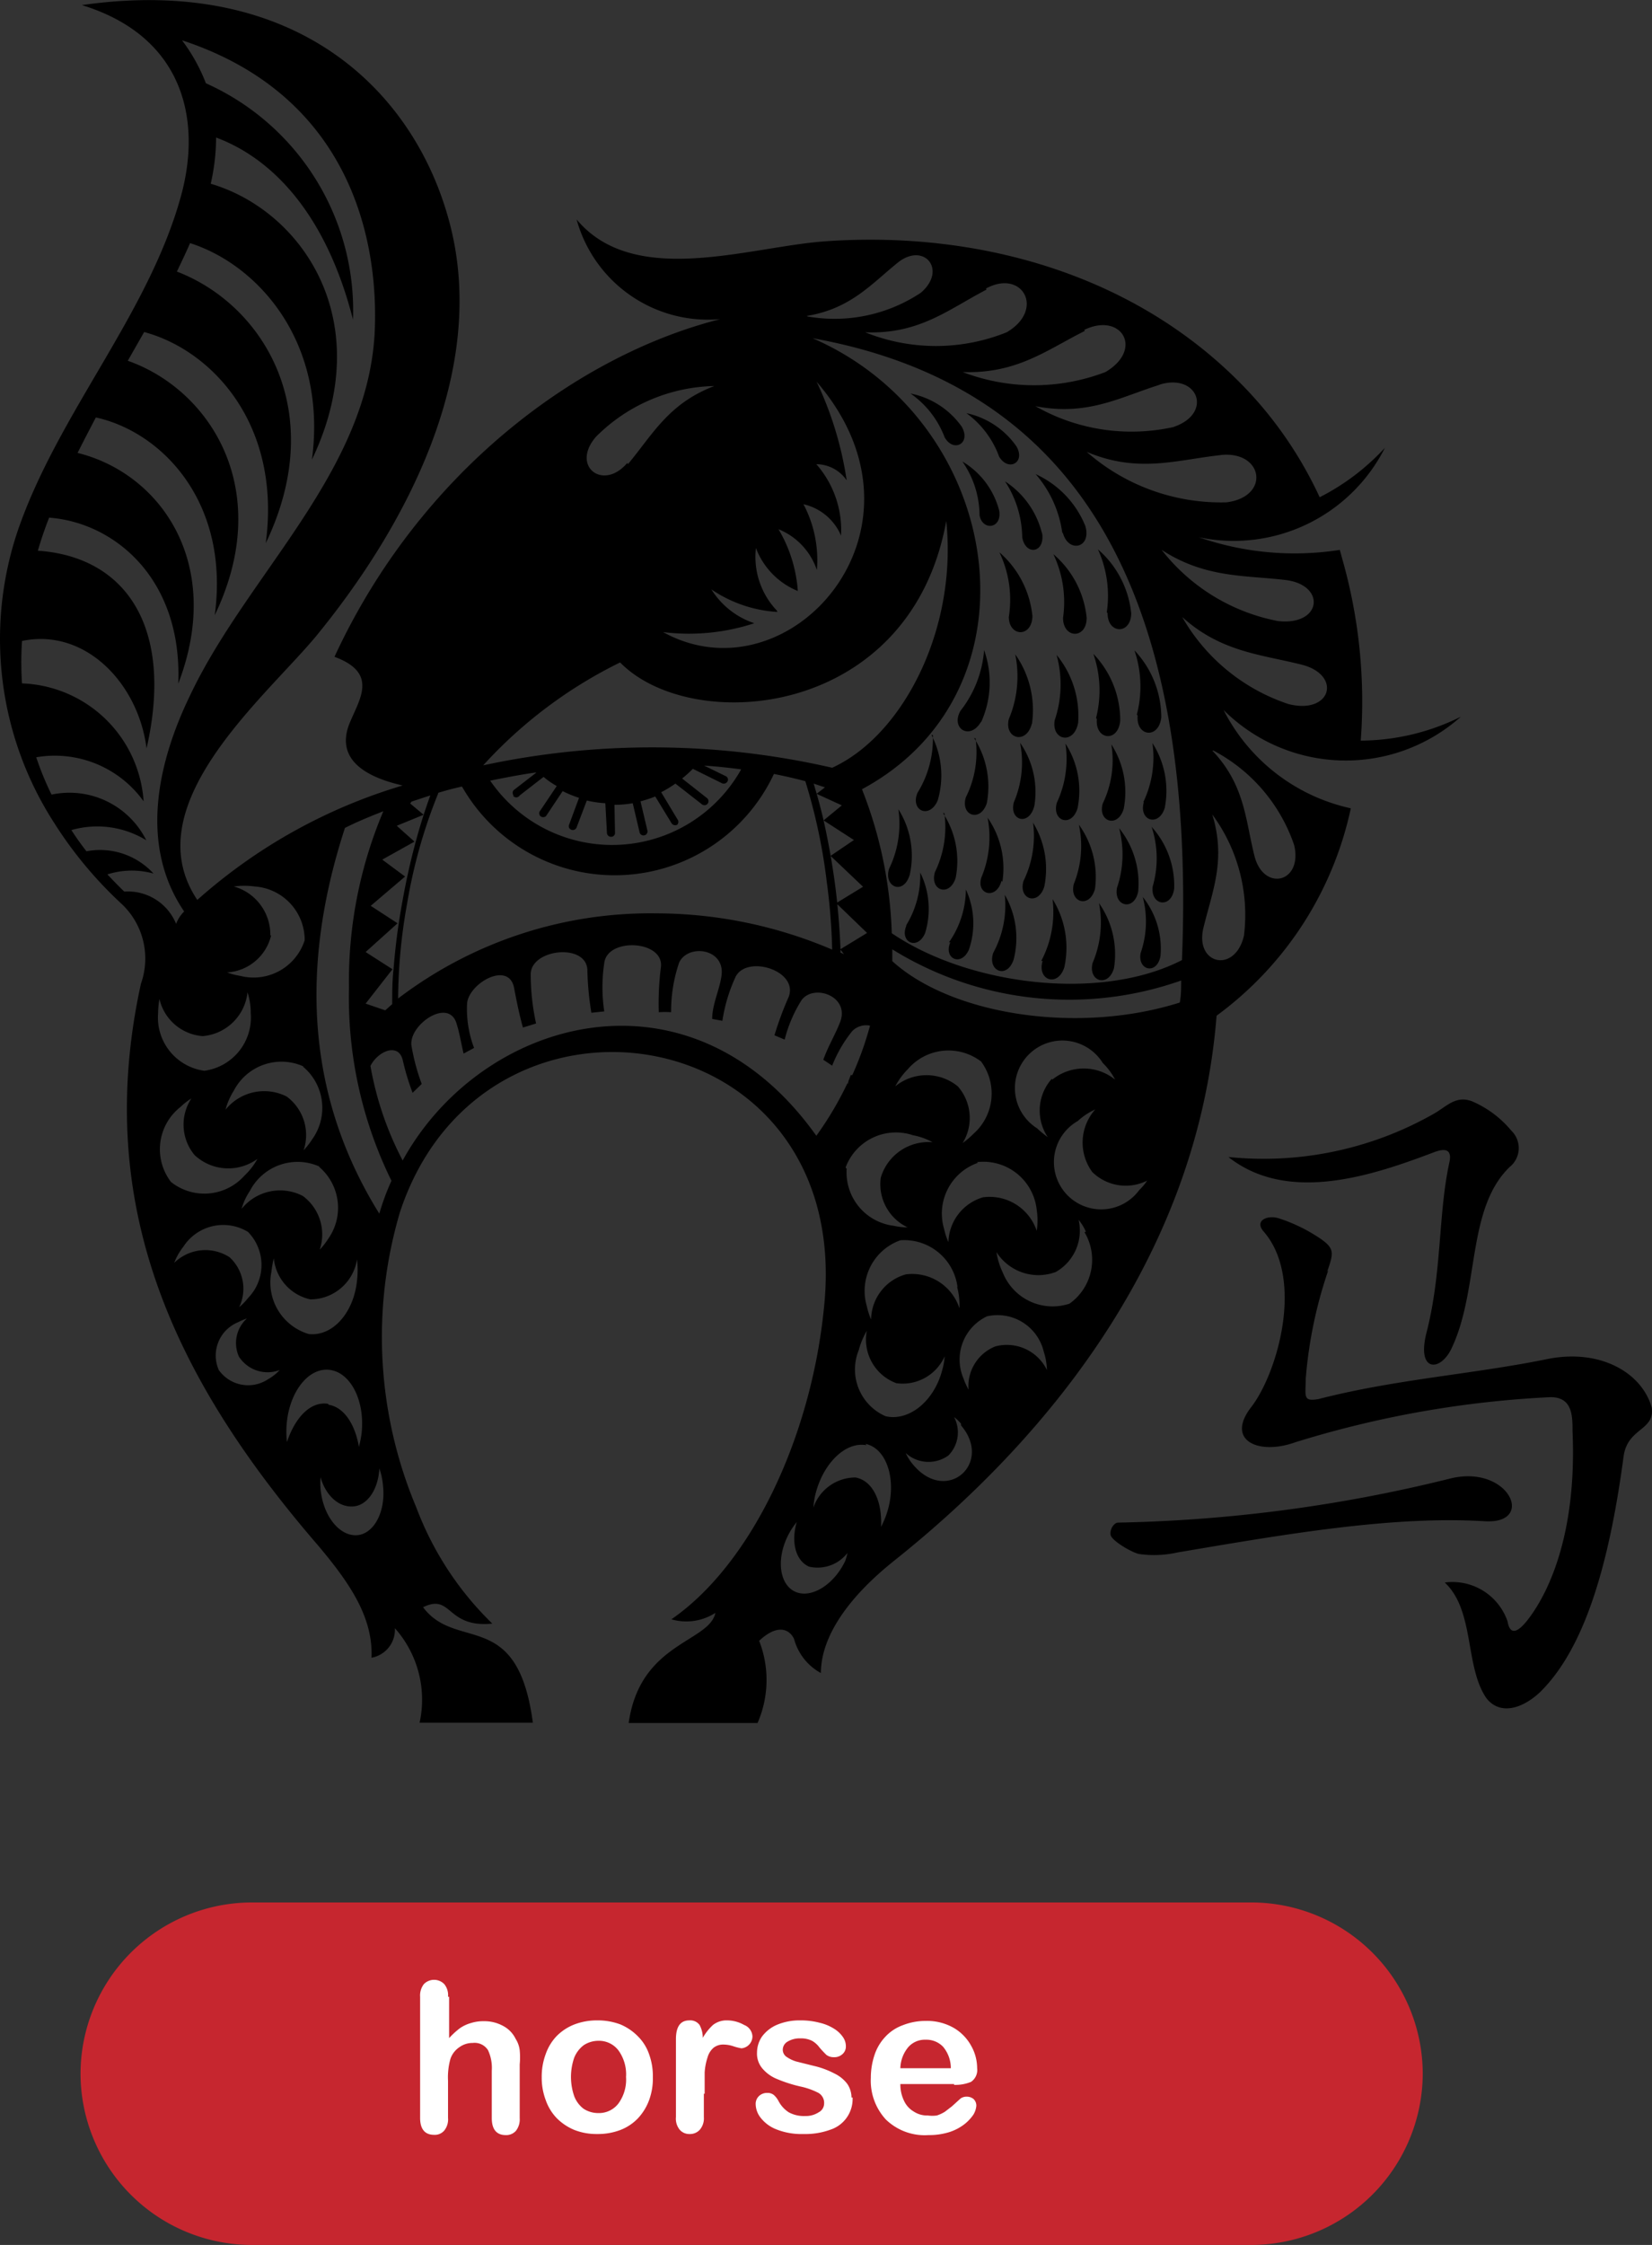 <svg xmlns="http://www.w3.org/2000/svg" viewBox="0 0 61.54 83.57"><rect x="0" y="0" width="61.54" height="83.57" fill="#333333" stroke="none"/><defs><style>.cls-1,.cls-2{fill-rule:evenodd;}.cls-2{fill:#c6262f;}.cls-3{fill:#fff;}</style></defs><title>Asset 459</title><g id="Layer_2" data-name="Layer 2"><g id="Layer_1-2" data-name="Layer 1"><path d="M42.57,33.39a3.08,3.08,0,0,1,.66,2.2c-.13.71-.86.54-.74-.11A3.58,3.58,0,0,0,42.57,33.39Zm-2.88-5.71a3.85,3.85,0,0,1-.32,2.2c-.2.69.55.94.77.21A3.25,3.25,0,0,0,39.69,27.68Zm2.17,2.43a3.28,3.28,0,0,0-.46-2.4,3.7,3.7,0,0,1-.32,2.2C40.88,30.59,41.64,30.84,41.86,30.11Zm-1.67.59A3.75,3.75,0,0,1,40,32.91c-.17.69.59.92.79.18A3.32,3.32,0,0,0,40.19,30.7ZM42.94,33c-.09.71.7.84.8.08a3.26,3.26,0,0,0-.84-2.3A3.75,3.75,0,0,1,42.94,33ZM40.7,35.85c-.17.7.6.92.8.18a3.32,3.32,0,0,0-.56-2.41A3.82,3.82,0,0,1,40.7,35.85Zm.91-2.8c-.13.7.65.88.79.13a3.28,3.28,0,0,0-.71-2.35A3.85,3.85,0,0,1,41.61,33.05Zm1-3.19c-.2.69.56.94.78.21a3.3,3.3,0,0,0-.46-2.41A3.85,3.85,0,0,1,42.59,29.86Zm2.95-3.47h0a7,7,0,0,0,4.76,3.7,12.92,12.92,0,0,1-5,7.72c-.69,8.68-6,15.5-12,20.28-1.81,1.44-2.74,2.9-2.74,4.19a2.05,2.05,0,0,1-1-1.27c-.18-.38-.63-.56-1.3.07a4,4,0,0,1-.06,3.06H23.42c.42-3,3-3,3.23-4.1a2,2,0,0,1-1.64.24c3-2.07,5.25-6.85,5.7-11.76,1-10.65-12.71-12.79-15.81-3.4a16.36,16.36,0,0,0,.61,11,11.8,11.8,0,0,0,2.83,4.32c-1.73.17-1.49-1.14-2.58-.61,1.25,1.67,3.52,0,4.09,4.3H15.63a4,4,0,0,0-.92-3.52,1.06,1.06,0,0,1-.87,1.1c.06-1.51-.81-2.78-2-4.19C6.54,51.38,3.43,44.92,5.25,36.62a2.79,2.79,0,0,0-.75-3,15.12,15.12,0,0,1-2.49-3A12.62,12.62,0,0,1,.65,19.79c1.49-4.37,4.86-8.06,6.08-12.45.82-2.92.07-6-3.68-7.15,8-1.15,12.43,3.22,13.71,8.15,1.41,5.43-1.56,11.17-5,15.36C9.84,26,5,30,7.35,33.5h0A20.09,20.09,0,0,1,15,29.24c-1.28-.29-2.5-.91-2-2.26.36-.92,1.14-1.91-.54-2.53,3.16-6.83,9-11.21,14.37-12.57a5.08,5.08,0,0,1-5.35-3.71c2.16,2.58,6.46,1,9.3.81,5.76-.4,11.72,1.28,15.78,5.65a14.89,14.89,0,0,1,2.6,3.88,8.58,8.58,0,0,0,2.43-1.84A6.31,6.31,0,0,1,44.66,20a10.89,10.89,0,0,0,5.25.47l.09.33a19.35,19.35,0,0,1,.69,6.77,8.46,8.46,0,0,0,3.73-.89A6.45,6.45,0,0,1,45.54,26.39Zm-2.31-5.95a7.22,7.22,0,0,0,4.36,2.68c1.64.18,1.8-1.35.27-1.53S44.85,21.52,43.23,20.44Zm2.23-3.5c-1.66.18-3.08.69-5-.12a7.59,7.59,0,0,0,5.21,1.88C47.34,18.49,47.06,16.76,45.46,16.94Zm-2.27-2.62c-1.48.46-2.69,1.18-4.64.8a7.23,7.23,0,0,0,5.13.78C45.21,15.4,44.63,13.87,43.19,14.32Zm-2.8-2c-1.41.7-2.52,1.6-4.55,1.53a7.45,7.45,0,0,0,5.32,0C42.62,13,41.77,11.61,40.39,12.28Zm-3.66-1.54c-1.41.73-2.5,1.67-4.52,1.59a7.06,7.06,0,0,0,5.27,0C38.94,11.53,38.09,10,36.73,10.74Zm-6.67,1a5.81,5.81,0,0,0,4.22-.88c1-.85.12-1.91-.86-1.12S31.69,11.49,30.06,11.76Zm-1.12,11a4.88,4.88,0,0,1-2.46-.84,3,3,0,0,0,1.6,1.26,7.8,7.8,0,0,1-3.4.33c4.7,2.59,10.46-3.84,5.72-9.32a13,13,0,0,1,1.12,3.67,1.38,1.38,0,0,0-1.13-.6,3.72,3.72,0,0,1,.92,2.66,2,2,0,0,0-1.4-1.17,4.44,4.44,0,0,1,.5,2.45A2.5,2.5,0,0,0,29,19.7,5.21,5.21,0,0,1,29.72,22a2.79,2.79,0,0,1-1.56-1.6A2.9,2.9,0,0,0,28.94,22.73Zm-5.57-5.5c.92-1.1,1.51-2.26,3.22-2.91a6.41,6.41,0,0,0-4.4,1.88C21.24,17.35,22.47,18.3,23.37,17.23ZM18,28.49a30,30,0,0,1,13,.09c2.63-1.2,4.67-5.15,4.25-9.19-1.33,7.37-9.47,8-12.15,5.27A17,17,0,0,0,18,28.49Zm12.94,3.37.87-.59h0l-1.13-.73.68-.56-.94-.43.31-.24-.42-.14c.13.43.26.89.37,1.37.16.71.3,1.47.41,2.26s.19,1.74.22,2.54v.12l.13.06-.14-.18,1-.61-1.15-1.11,1-.61Zm-11.8-2.24a.15.15,0,0,1,0-.21l.84-.65-.05,0c-.56.08-1.12.19-1.67.3a5.51,5.51,0,0,0,9.35-.42c-.45-.06-.91-.11-1.38-.14l.8.39a.14.14,0,0,1,.07.2.16.16,0,0,1-.2.07l-1.09-.54a4.48,4.48,0,0,1-.4.36l.94.74a.15.15,0,0,1-.19.23l-1-.78a4.15,4.15,0,0,1-.53.32l.6,1a.16.16,0,0,1,0,.21.16.16,0,0,1-.21-.05l-.61-1a5.05,5.05,0,0,1-.55.18l.26,1.1a.15.15,0,0,1-.29.07l-.26-1.1a3.82,3.82,0,0,1-.68.06L22.91,31a.14.14,0,0,1-.14.15.15.15,0,0,1-.16-.14l-.06-1.11a3.82,3.82,0,0,1-.69-.1l-.38,1a.15.15,0,0,1-.19.09.14.14,0,0,1-.09-.19l.37-1a4.11,4.11,0,0,1-.61-.25l-.62.93a.16.16,0,0,1-.21,0,.15.15,0,0,1,0-.21l.61-.91a2.85,2.85,0,0,1-.49-.34l-.89.69A.15.15,0,0,1,19.11,29.62Zm-2.81-.1a19.33,19.33,0,0,0-1.16,4.09,20.48,20.48,0,0,0-.34,3.56A15.51,15.51,0,0,1,24.45,34,16.75,16.75,0,0,1,31,35.35a22.65,22.65,0,0,0-.2-2.51A21.16,21.16,0,0,0,30,29.08q-.57-.15-1.17-.27a6.55,6.55,0,0,1-11.62.47C16.89,29.35,16.59,29.43,16.3,29.52Zm-1.55,1.22.66.59L14.24,32h0l.85.63-1.28,1.09,1,.65-1.19,1.07,1,.64-1,1.28.73.25.26-.23c0-.41,0-.85.05-1.3a24.25,24.25,0,0,1,.33-2.52c.14-.79.31-1.54.5-2.24s.35-1.18.54-1.71l-.7.23-.05.07.5.42Zm-4.68,4.08A1.8,1.8,0,0,1,8.46,36.2a2.83,2.83,0,0,0,.5.13A2,2,0,0,0,11.35,35a2,2,0,0,0-1.86-2,2.92,2.92,0,0,0-.78,0A1.86,1.86,0,0,1,10.07,34.82Zm1.81,8.61a2,2,0,0,0-2.6.9A2.33,2.33,0,0,0,9,45a1.84,1.84,0,0,1,2.28-.48,1.78,1.78,0,0,1,.63,2,2.64,2.64,0,0,0,.32-.41A2,2,0,0,0,11.88,43.43Zm-.35,4.94a1.74,1.74,0,0,1-1.36-1.53,3.86,3.86,0,0,0-.09.51,2,2,0,0,0,1.39,2.31c.88.1,1.68-.78,1.8-2a3.36,3.36,0,0,0,0-.78A1.76,1.76,0,0,1,11.53,48.37Zm-.25-8.67a2,2,0,0,0-2.6.9,2.6,2.6,0,0,0-.31.71,1.85,1.85,0,0,1,2.28-.49,1.78,1.78,0,0,1,.63,2,2.64,2.64,0,0,0,.32-.41A2,2,0,0,0,11.28,39.7ZM6.56,34.39a1.31,1.31,0,0,1,.3-.46c-1.67-2.45-1-5.51.2-8,2.14-4.55,6.65-8.33,6.9-13.6.15-3.53-1-8.8-7.18-10.83a6.56,6.56,0,0,1,.89,1.6,9.27,9.27,0,0,1,5.48,8.8c-1-3.93-3-6-5.1-6.78a7.83,7.83,0,0,1-.2,1.72c3.4,1,6.24,5.1,3.77,10.27.58-4.37-2-7.25-4.54-8.06-.15.35-.32.7-.49,1.06,3.19,1.22,5.68,5.17,3.31,10.11.59-4.42-2-7.18-4.53-7.86l-.61,1.07C7.81,14.5,10.25,18.22,8,22.9c.57-4.24-2-6.83-4.43-7.36-.23.44-.46.88-.68,1.32C6,17.63,8.35,21,6.64,25.45c.16-3.91-2.38-6-4.81-6.18q-.24.61-.42,1.23c3.31.23,5.07,2.88,4.05,7.36-.31-2.43-2.29-4.49-4.64-4a11.89,11.89,0,0,0,0,1.58,4.71,4.71,0,0,1,4.53,4.39,4.07,4.07,0,0,0-4-1.64,11,11,0,0,0,.57,1.39,3.2,3.2,0,0,1,3.53,1.7,3.5,3.5,0,0,0-2.79-.38c.17.27.36.53.56.79a2.7,2.7,0,0,1,2.5.83A3,3,0,0,0,4,32.55c.2.21.41.43.63.64A1.94,1.94,0,0,1,6.56,34.39Zm-.67,3.32a2,2,0,0,0,1.72,2.15,2,2,0,0,0,1.73-2.15,2.43,2.43,0,0,0-.12-.77,1.83,1.83,0,0,1-1.67,1.63,1.79,1.79,0,0,1-1.61-1.38A3,3,0,0,0,5.89,37.71ZM6.37,44a2,2,0,0,0,2.74-.24,2.52,2.52,0,0,0,.48-.62A1.84,1.84,0,0,1,7.25,43a1.77,1.77,0,0,1-.12-2.11,2.4,2.4,0,0,0-.41.32A2,2,0,0,0,6.37,44ZM8.55,46.8a1.59,1.59,0,0,1,.36,1.86,2.13,2.13,0,0,0,.33-.34,1.76,1.76,0,0,0,0-2.46,1.77,1.77,0,0,0-2.41.55,2.25,2.25,0,0,0-.34.6A1.66,1.66,0,0,1,8.55,46.8ZM10.42,51A1.27,1.27,0,0,1,8.9,50.5a1.23,1.23,0,0,1,.3-1.42,2.33,2.33,0,0,0-.33.14A1.34,1.34,0,0,0,8.15,51a1.34,1.34,0,0,0,1.84.34A1.78,1.78,0,0,0,10.42,51Zm1.81,1.29c.59.09,1,.74,1.14,1.57a4,4,0,0,0,.1-.5c.13-1.18-.38-2.23-1.15-2.36s-1.49.72-1.63,1.9a3.38,3.38,0,0,0,0,.78C11,52.75,11.58,52.15,12.23,52.26Zm1.9,2.4c-.05.78-.46,1.37-1,1.39s-1-.43-1.19-1.09a3.08,3.08,0,0,0,0,.43c.09,1,.69,1.75,1.33,1.73s1.1-.85,1-1.82A2.6,2.6,0,0,0,14.13,54.66Zm.46-10.72A15.46,15.46,0,0,1,13,36.77a16.22,16.22,0,0,1,1.28-6.57c-.49.19-1,.4-1.43.62-1.81,5.55-1.25,10.29,1.28,14.36A8.72,8.72,0,0,1,14.59,43.94Zm17-3.62c0-.11.07-.22.1-.33h.06a12.08,12.08,0,0,0,.66-1.84.73.73,0,0,0-.66.2A4.89,4.89,0,0,0,31,39.67l-.33-.22c.17-.49.48-1,.64-1.44.32-.94-1-1.39-1.45-.78a5.06,5.06,0,0,0-.63,1.47l-.38-.16a12.28,12.28,0,0,1,.53-1.43c.38-1-1.63-1.6-2-.7A6.07,6.07,0,0,0,26.91,38l-.38-.07c0-.55.29-1.12.35-1.63.12-1-1.25-1.17-1.58-.47A5.6,5.6,0,0,0,25,37.68a3.55,3.55,0,0,0-.46,0A10.81,10.81,0,0,1,24.62,36c.12-1-2-1.11-2.11-.15a6,6,0,0,0,0,1.8l-.48.05a11.08,11.08,0,0,1-.15-1.61c-.06-1-2.15-.76-2.11.21a8.55,8.55,0,0,0,.2,1.8l-.49.15c-.14-.5-.24-1-.33-1.48-.2-1-1.66-.19-1.75.57a4.09,4.09,0,0,0,.26,1.67l-.39.21c-.09-.37-.15-.76-.26-1.11-.29-1-1.81.05-1.68.83a7.73,7.73,0,0,0,.38,1.41l-.34.33A9,9,0,0,1,15,39.45c-.17-.65-.93-.31-1.2.23A12,12,0,0,0,15,43.2c2.92-5.31,10.69-7.55,15.41-.92A12.47,12.47,0,0,0,31.57,40.32Zm7.61-.16a1.86,1.86,0,0,1,2.34,0,2.43,2.43,0,0,0-.46-.62,1.77,1.77,0,1,0-2.45,2.43,4.12,4.12,0,0,0,.4.33A1.78,1.78,0,0,1,39.18,40.16Zm-2.78,3.1a2,2,0,0,0-1.25,2.46,2.56,2.56,0,0,0,.16.49,1.79,1.79,0,0,1,1.29-1.67,1.85,1.85,0,0,1,2,1.25,2.61,2.61,0,0,0,0-.78A2,2,0,0,0,36.4,43.26Zm-.75,4.63a2,2,0,0,0-2.13-1.75,2,2,0,0,0-1.25,2.45,2.66,2.66,0,0,0,.16.5,1.77,1.77,0,0,1,1.29-1.68,1.85,1.85,0,0,1,2,1.26A2.58,2.58,0,0,0,35.65,47.89Zm.87-8.41a2,2,0,0,0-2.73.3,2.67,2.67,0,0,0-.46.63,1.84,1.84,0,0,1,2.33,0,1.78,1.78,0,0,1,.18,2.11,3.14,3.14,0,0,0,.4-.34A2,2,0,0,0,36.52,39.48Zm-5,4a2,2,0,0,0,1.75,2.12,2.37,2.37,0,0,0,.52.06,1.78,1.78,0,0,1-1-1.85,1.85,1.85,0,0,1,1.93-1.32,2.43,2.43,0,0,0-.73-.26A2,2,0,0,0,31.5,43.46Zm.1,14.2a1.41,1.41,0,0,1-1.5.61c-.5-.22-.68-.91-.46-1.66a2.72,2.72,0,0,0-.35.55c-.42.88-.28,1.8.31,2.05s1.43-.27,1.85-1.16A3.12,3.12,0,0,0,31.6,57.66Zm.64-3.91c-.77-.15-1.61.66-1.9,1.81a3,3,0,0,0-.08.51A1.66,1.66,0,0,1,31.87,55c.65.12,1,.9.95,1.84a3.35,3.35,0,0,0,.28-.73C33.38,55,33,53.9,32.24,53.75ZM35.1,51a2.28,2.28,0,0,0,.09-.51,1.71,1.71,0,0,1-1.8,1,1.73,1.73,0,0,1-1.1-1.95,2.88,2.88,0,0,0-.3.72,1.9,1.9,0,0,0,1,2.46C33.86,52.92,34.8,52.16,35.1,51Zm.7,2a1.52,1.52,0,0,0-.26-.25,1.22,1.22,0,0,1-.21,1.43,1.26,1.26,0,0,1-1.59-.09,1.82,1.82,0,0,0,.29.45C35.27,56,37,54.47,35.8,53.06ZM39,51a2.44,2.44,0,0,0-.12-.69A1.77,1.77,0,0,0,36.77,49a1.78,1.78,0,0,0-.88,2.31,2.68,2.68,0,0,0,.19.42,1.59,1.59,0,0,1,1-1.61A1.66,1.66,0,0,1,39,51Zm1.45-5.15a1.79,1.79,0,0,0-.27-.44,1.77,1.77,0,0,1-.85,1.94,1.85,1.85,0,0,1-2.21-.74,2.7,2.7,0,0,0,.23.75,2,2,0,0,0,2.49,1.17A2,2,0,0,0,40.4,45.87Zm2.34-1.93a1.78,1.78,0,0,1-2.1-.29,1.85,1.85,0,0,1,.11-2.33,2.45,2.45,0,0,0-.65.43,1.76,1.76,0,1,0,2.29,2.57A2.11,2.11,0,0,0,42.74,43.94ZM44,36.5a12.52,12.52,0,0,1-10.76-1.16v.44c2.2,2,6.92,2.74,10.71,1.54C44,37.05,44,36.77,44,36.5ZM30.27,12.59c7.14,3.1,8.7,13.1,1.84,16.79a15.88,15.88,0,0,1,1.11,5.36c2.86,1.94,7.78,2.56,10.81,1C44.61,21.25,39.59,14.27,30.27,12.59ZM45.16,30.32c.52,1.7,0,2.85-.33,4.22s1.18,1.71,1.51.29A6.3,6.3,0,0,0,45.16,30.32Zm0-2.38c1.22,1.29,1.23,2.57,1.57,3.92s1.81,1,1.48-.4A6.25,6.25,0,0,0,45.2,27.94ZM48,26.21c1.6.4,2-1.09.48-1.47s-3-.47-4.44-1.77A7.15,7.15,0,0,0,48,26.21ZM39.6,23c0,.78.88.8.88,0a3.57,3.57,0,0,0-1.24-2.37A4.15,4.15,0,0,1,39.6,23Zm0-3.14c.22.74,1.07.53.83-.28a3.6,3.6,0,0,0-1.85-1.93A4.2,4.2,0,0,1,39.57,19.82Zm2.78,6.78c-.07.78.79.89.88.06a3.64,3.64,0,0,0-1-2.49A4.17,4.17,0,0,1,42.35,26.6Zm-1.52.13c-.07.77.79.89.87.06a3.57,3.57,0,0,0-1-2.49A4.17,4.17,0,0,1,40.83,26.73Zm.4-3.94c0,.78.87.8.88,0a3.64,3.64,0,0,0-1.24-2.38A4.18,4.18,0,0,1,41.23,22.79Zm-3.92,10a3.29,3.29,0,0,0-.55-2.39,3.87,3.87,0,0,1-.23,2.22C36.35,33.3,37.12,33.52,37.31,32.78ZM35.83,15.89a3.06,3.06,0,0,0-1.91-1.24,3.49,3.49,0,0,1,1.27,1.63C35.52,16.86,36.18,16.51,35.83,15.89ZM37.22,19a3,3,0,0,0-1.37-1.82,3.54,3.54,0,0,1,.64,2C36.6,19.78,37.34,19.68,37.22,19Zm-.67,7.88a3.6,3.6,0,0,0,.11-2.68,4.17,4.17,0,0,1-.88,2.26C35.4,27.12,36.14,27.58,36.55,26.86Zm-3.08,3.27a3.82,3.82,0,0,1-.35,2.19c-.21.68.54,1,.77.22A3.25,3.25,0,0,0,33.47,30.13Zm6.69-3.21a3.57,3.57,0,0,0-.8-2.56,4.14,4.14,0,0,1-.07,2.43C39.16,27.56,40,27.74,40.16,26.92Zm-1.7-4a3.62,3.62,0,0,0-1.23-2.38,4.09,4.09,0,0,1,.35,2.41C37.59,23.72,38.46,23.74,38.46,22.91Zm.36-3.07a3.23,3.23,0,0,0-1.38-1.95A3.9,3.9,0,0,1,38.08,20C38.2,20.7,38.94,20.59,38.82,19.84Zm-5.06,14.6c-.25.61.42.92.7.27a3.06,3.06,0,0,0-.18-2.26A3.54,3.54,0,0,1,33.76,34.44Zm4.68-7.51a3.59,3.59,0,0,0-.62-2.6,4.09,4.09,0,0,1-.24,2.41C37.4,27.5,38.24,27.74,38.44,26.93ZM37.22,17c.34.57,1,.22.64-.39A3.05,3.05,0,0,0,36,15.38,3.47,3.47,0,0,1,37.22,17Zm1.26,13.6a3.82,3.82,0,0,1-.35,2.19c-.21.68.54.95.77.22A3.29,3.29,0,0,0,38.48,30.62Zm.05-.59A3.21,3.21,0,0,0,38,27.65a3.76,3.76,0,0,1-.23,2.21C37.58,30.55,38.34,30.77,38.53,30ZM37,35.47c-.23.67.51,1,.76.25a3.22,3.22,0,0,0-.33-2.41A3.71,3.71,0,0,1,37,35.47Zm1.84.3c-.22.72.57,1,.81.23a3.42,3.42,0,0,0-.44-2.53A3.92,3.92,0,0,1,38.79,35.77Zm-3.44-.69c-.26.6.4.92.69.28a3,3,0,0,0-.11-2.25A3.47,3.47,0,0,1,35.35,35.08Zm-.22-4.81a3.82,3.82,0,0,1-.35,2.19c-.21.69.54.95.77.22A3.25,3.25,0,0,0,35.13,30.27Zm1.16-2.79a3.76,3.76,0,0,1-.36,2.2c-.21.68.54.95.78.22A3.33,3.33,0,0,0,36.29,27.48Zm-1.59-.12a3.81,3.81,0,0,1-.57,2.15c-.28.66.44,1,.75.29A3.28,3.28,0,0,0,34.7,27.36Z"/><path class="cls-1" d="M54.07,50.2c-.41.87-1.31.89-.93-.59.58-2.26.43-4.4.85-6.33.12-.54-.2-.53-.59-.38-2.25.85-5.41,1.93-7.64.17a12.83,12.83,0,0,0,7.67-1.62c.48-.28.8-.67,1.39-.46a3.89,3.89,0,0,1,1.48,1.1.9.9,0,0,1-.06,1.35C54.62,45,55.12,48,54.07,50.2Zm-4.59-2.91a16.43,16.43,0,0,0-.84,4.05c0,.62-.12.85.48.74,2.88-.74,5.72-.92,8.48-1.48,2-.42,3.57.5,3.93,1.8.12.87-.91.74-1.05,1.83C59.93,58.34,59,61.4,57.36,63c-.7.65-1.52.84-2,.2-.8-1.19-.42-3.24-1.54-4.29a2.17,2.17,0,0,1,2.34,1.45c.13.76.65.08.84-.18.73-1,1.74-3.16,1.58-6.89,0-.58,0-1.28-.82-1.28a38.11,38.11,0,0,0-9.51,1.68c-1.36.49-2.61-.06-1.64-1.31s2-4.77.46-6.54c-.35-.4.14-.62.56-.49a6.09,6.09,0,0,1,1.39.65c.73.46.67.6.42,1.34Zm5.84,9.34c1.91.11.88-2.16-1.34-1.58a55.51,55.51,0,0,1-12.33,1.63c-.14,0-.31.23-.28.45s.8.67,1.07.72a4,4,0,0,0,1.43-.06c4.08-.69,8-1.37,11.45-1.16Z"/><path class="cls-2" d="M9.36,70.82H46.62A6.39,6.39,0,0,1,53,77.19h0a6.4,6.4,0,0,1-6.37,6.38H9.36A6.39,6.39,0,0,1,3,77.19H3a6.39,6.39,0,0,1,6.37-6.37Z"/><path class="cls-3" d="M16.73,74.33v1.54a3.06,3.06,0,0,1,.39-.36,1.35,1.35,0,0,1,.42-.2,1.53,1.53,0,0,1,.49-.07,1.45,1.45,0,0,1,.7.17,1.08,1.08,0,0,1,.48.49,1,1,0,0,1,.15.42,2.79,2.79,0,0,1,0,.53v2a.69.69,0,0,1-.14.47.48.48,0,0,1-.38.16c-.34,0-.52-.21-.52-.63V77.08a1.56,1.56,0,0,0-.14-.76.59.59,0,0,0-.57-.27.83.83,0,0,0-.5.16.85.85,0,0,0-.33.43,2.54,2.54,0,0,0-.09.82v1.38a.66.66,0,0,1-.14.47.46.46,0,0,1-.38.16c-.34,0-.52-.21-.52-.63V74.33a.69.69,0,0,1,.14-.47.53.53,0,0,1,.76,0,.65.65,0,0,1,.14.47Zm7.59,3a2.33,2.33,0,0,1-.14.85,2,2,0,0,1-.42.68,1.8,1.8,0,0,1-.65.43,2.35,2.35,0,0,1-.86.15,2.26,2.26,0,0,1-.85-.15,2,2,0,0,1-.66-.44,1.84,1.84,0,0,1-.41-.67,2.34,2.34,0,0,1-.15-.85,2.41,2.41,0,0,1,.15-.87,1.84,1.84,0,0,1,.41-.67,1.89,1.89,0,0,1,.66-.43,2.34,2.34,0,0,1,.85-.15,2.39,2.39,0,0,1,.86.15,2,2,0,0,1,.65.44,1.73,1.73,0,0,1,.42.67,2.39,2.39,0,0,1,.14.86Zm-1,0a1.52,1.52,0,0,0-.28-1,.91.91,0,0,0-.75-.36,1,1,0,0,0-.54.16,1.09,1.09,0,0,0-.36.47,2.19,2.19,0,0,0,0,1.43,1.06,1.06,0,0,0,.35.47,1,1,0,0,0,.55.16.91.91,0,0,0,.75-.36,1.51,1.51,0,0,0,.28-1Zm2.9.61v.87a.65.65,0,0,1-.15.47.49.49,0,0,1-.38.16.47.47,0,0,1-.37-.16.65.65,0,0,1-.14-.47v-2.9c0-.46.16-.7.5-.7a.43.43,0,0,1,.38.17,1,1,0,0,1,.12.48,2,2,0,0,1,.38-.48.82.82,0,0,1,.53-.17,1.29,1.29,0,0,1,.63.17.48.48,0,0,1,.31.43.45.45,0,0,1-.41.44,2.08,2.08,0,0,1-.28-.07,1.19,1.19,0,0,0-.39-.07.57.57,0,0,0-.37.12.73.73,0,0,0-.22.35,2.22,2.22,0,0,0-.11.57c0,.21,0,.48,0,.79Zm5.54.14a1.2,1.2,0,0,1-.83,1.2,2.72,2.72,0,0,1-1,.16,2.53,2.53,0,0,1-1-.17,1.37,1.37,0,0,1-.59-.43.84.84,0,0,1-.19-.52.4.4,0,0,1,.12-.29.43.43,0,0,1,.31-.12.37.37,0,0,1,.25.08.8.8,0,0,1,.17.22,1.12,1.12,0,0,0,.38.42,1.17,1.17,0,0,0,.61.14.88.88,0,0,0,.51-.14.37.37,0,0,0,.2-.32.43.43,0,0,0-.21-.4,2.66,2.66,0,0,0-.68-.24,5.26,5.26,0,0,1-.87-.28A1.4,1.4,0,0,1,28.4,77a.85.85,0,0,1-.2-.59,1.07,1.07,0,0,1,.18-.59,1.36,1.36,0,0,1,.55-.44,2.16,2.16,0,0,1,.88-.17,2.75,2.75,0,0,1,.73.09,1.73,1.73,0,0,1,.53.22,1.1,1.1,0,0,1,.33.31.59.59,0,0,1,.11.34.37.37,0,0,1-.12.29.45.45,0,0,1-.34.12.44.44,0,0,1-.27-.09c-.07-.07-.16-.16-.26-.28a.88.88,0,0,0-.27-.24.93.93,0,0,0-.44-.09.86.86,0,0,0-.47.12.35.35,0,0,0-.18.29.32.32,0,0,0,.13.27,1.28,1.28,0,0,0,.37.18l.64.16a3.22,3.22,0,0,1,.79.29,1.31,1.31,0,0,1,.47.38.91.91,0,0,1,.16.51Zm3.78-.5h-2a1.39,1.39,0,0,0,.14.63.9.9,0,0,0,.37.4.89.89,0,0,0,.51.14,1.27,1.27,0,0,0,.34,0,1.35,1.35,0,0,0,.3-.14l.26-.2.32-.29a.37.37,0,0,1,.23-.07.39.39,0,0,1,.26.09.34.34,0,0,1,.1.25.75.75,0,0,1-.11.33,1.61,1.61,0,0,1-.34.36,1.84,1.84,0,0,1-.56.29,2.55,2.55,0,0,1-.77.11A2.08,2.08,0,0,1,33,78.9a2.13,2.13,0,0,1-.56-1.55,2.67,2.67,0,0,1,.14-.86,1.81,1.81,0,0,1,.4-.67,1.65,1.65,0,0,1,.65-.43,2.3,2.3,0,0,1,.85-.16,2,2,0,0,1,1.05.26,1.74,1.74,0,0,1,.65.67,1.69,1.69,0,0,1,.22.83.53.53,0,0,1-.23.51,1.52,1.52,0,0,1-.63.11Zm-2-.59h1.88a1.24,1.24,0,0,0-.29-.8.86.86,0,0,0-.65-.26.82.82,0,0,0-.64.27,1.27,1.27,0,0,0-.3.79Z"/></g></g></svg>